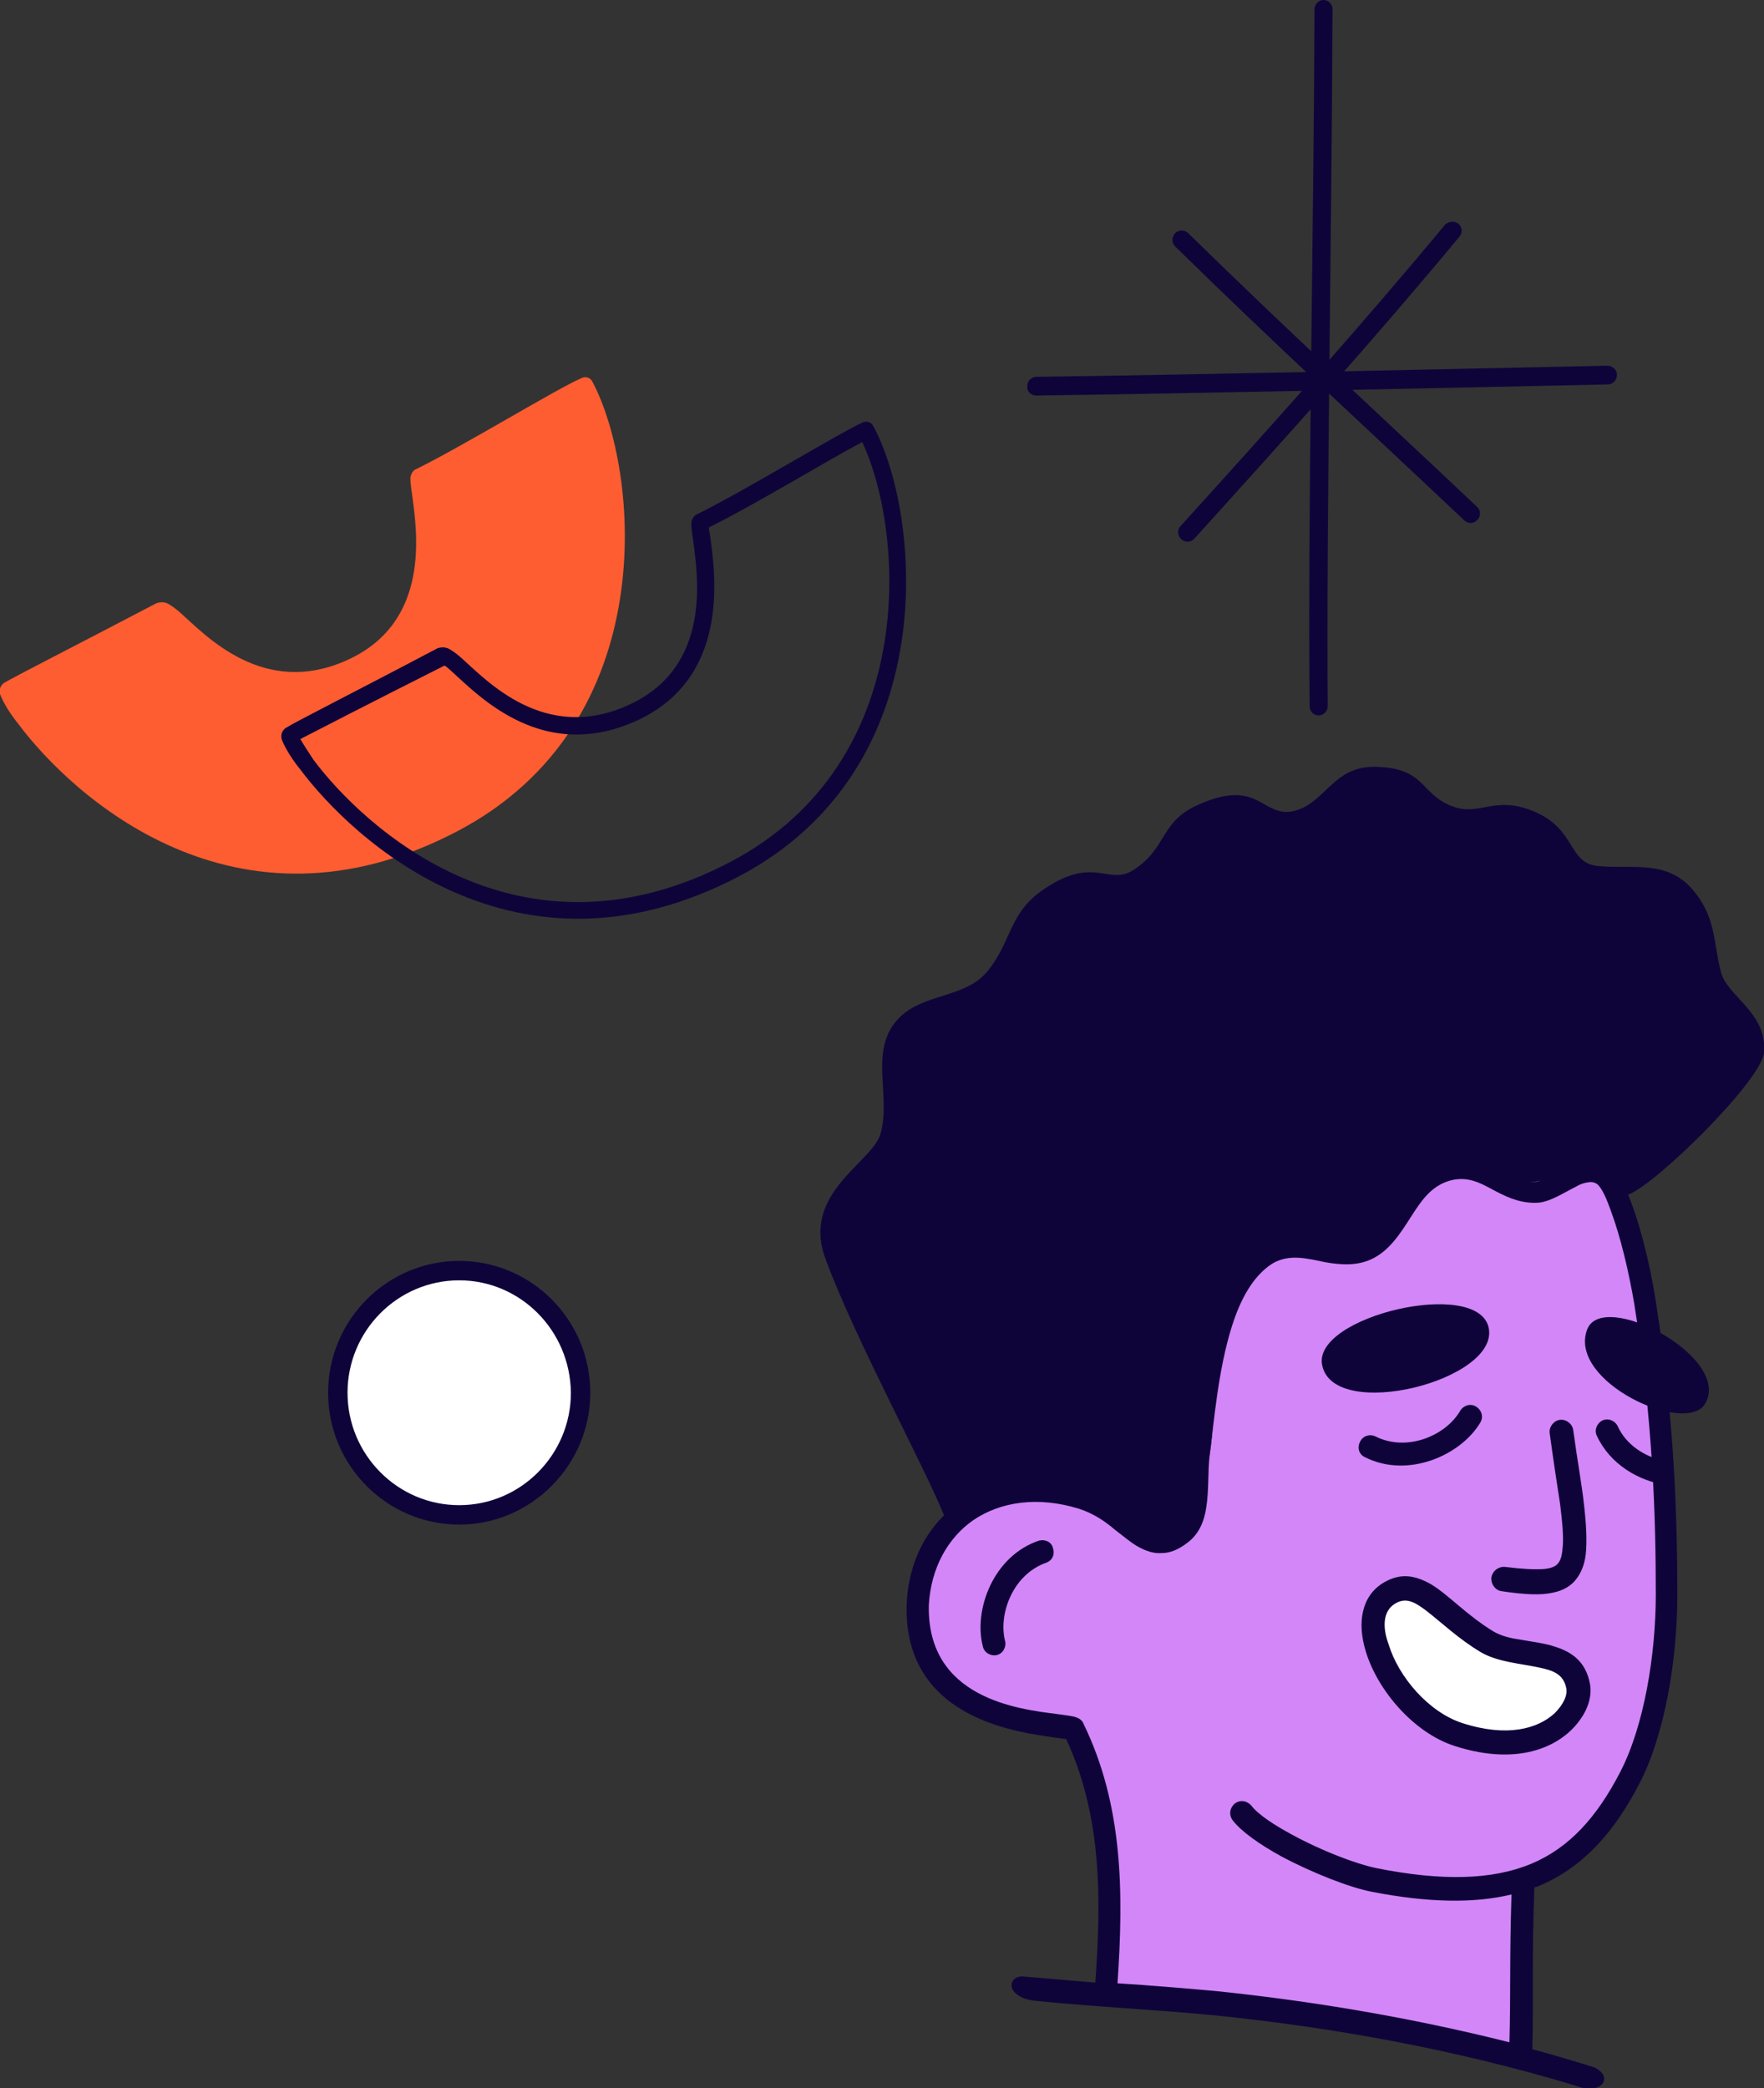 <?xml version="1.0" encoding="utf-8"?>
<!-- Generator: Adobe Illustrator 26.5.0, SVG Export Plug-In . SVG Version: 6.00 Build 0)  -->
<svg version="1.1" id="Layer_1" xmlns="http://www.w3.org/2000/svg" xmlns:xlink="http://www.w3.org/1999/xlink" x="0px" y="0px"
	 viewBox="0 0 254.3 300.9" style="enable-background:new 0 0 254.3 300.9;" xml:space="preserve">
<rect x="0" y="0" width="254.3" height="300.9" fill="#333333" stroke="none"/>
<style type="text/css">
	.st0{fill-rule:evenodd;clip-rule:evenodd;fill:#FD5D31;}
	.st1{fill-rule:evenodd;clip-rule:evenodd;fill:#0F043A;}
	.st2{fill-rule:evenodd;clip-rule:evenodd;fill:#D386F7;}
	.st3{fill-rule:evenodd;clip-rule:evenodd;fill:#FFFFFF;}
	.st4{fill:#0F043A;}
</style>
<g>
	<g>
		<path class="st0" d="M85.4,55c-0.3-0.6-1-0.8-1.6-0.5C80.3,56,66.9,64.2,60,67.6c-0.3,0.1-0.6,0.4-0.8,1c-0.1,0.4,0,1.3,0.2,2.6
			c0.7,5.3,2.8,18.4-9.3,23.9c-12.1,5.5-20.4-3.5-24.1-6.8c-0.8-0.7-1.5-1.2-2-1.4c-0.6-0.2-1-0.1-1.4,0C10,93.5,2.1,97.5,0.6,98.4
			c-0.3,0.2-0.8,0.7-0.6,1.6c0.2,0.6,1,2.3,2.7,4.4c7.5,10,31.1,32.2,63.2,15.4C95.7,104.2,92.2,67.8,85.4,55L85.4,55z"/>
	</g>
	<g>
		<path class="st1" d="M125.9,61.4c-0.3-0.6-1-0.8-1.6-0.5c-3.5,1.6-16.9,9.8-23.8,13.2c-0.3,0.1-0.6,0.4-0.8,1
			c-0.1,0.4,0,1.3,0.2,2.6c0.7,5.3,2.8,18.4-9.3,23.9c-12.1,5.5-20.4-3.5-24.1-6.8c-0.8-0.7-1.5-1.2-2-1.4c-0.6-0.2-1-0.1-1.4,0
			C50.6,100,42.6,104,41.2,104.9c-0.3,0.2-0.8,0.7-0.6,1.6c0.2,0.6,1,2.3,2.7,4.4c7.5,10,31.1,32.2,63.2,15.4
			C136.2,110.7,132.8,74.2,125.9,61.4L125.9,61.4z M43.3,106.5c0.4,0.7,1.1,1.8,1.9,3c7.1,9.5,29.6,30.7,60.1,14.7
			c27.4-14.4,25.1-47.5,19-60.5c-4.4,2.3-15.6,9.1-22.1,12.3c0,0.4,0.1,0.9,0.2,1.4c0.8,5.9,2.7,20.4-10.7,26.5
			c-11.8,5.3-20.3-1.4-25-5.7c-0.9-0.8-1.6-1.5-2.2-2c-0.1-0.1-0.3-0.2-0.4-0.3C53.2,101.4,46,105.1,43.3,106.5L43.3,106.5z"/>
	</g>
	<g>
		<g>
			<path class="st1" d="M189.5,1.3c-0.1,31.2-1,74.2-0.7,100.5c0,0.7,0.6,1.3,1.3,1.3c0.7,0,1.3-0.6,1.3-1.3
				c-0.2-26.3,0.6-69.2,0.7-100.5c0-0.7-0.6-1.3-1.3-1.3C190.1,0,189.5,0.6,189.5,1.3L189.5,1.3z"/>
		</g>
		<g>
			<path class="st1" d="M149.4,57c22.6-0.3,58.9-1.1,82.4-1.6c0.7,0,1.3-0.6,1.3-1.4c0-0.7-0.6-1.3-1.4-1.3
				c-23.5,0.5-59.7,1.3-82.3,1.6c-0.7,0-1.3,0.6-1.3,1.3C148,56.5,148.7,57,149.4,57L149.4,57z"/>
		</g>
		<g>
			<path class="st1" d="M208.3,32.4c-12.2,14.7-24.6,28.5-38.1,43.4c-0.5,0.5-0.5,1.4,0.1,1.9c0.5,0.5,1.4,0.5,1.9-0.1
				c13.5-14.9,26-28.8,38.2-43.5c0.5-0.6,0.4-1.4-0.2-1.9C209.6,31.8,208.8,31.9,208.3,32.4L208.3,32.4z"/>
		</g>
		<g>
			<path class="st1" d="M169.4,35.5C184.3,50.1,195,59.8,211.1,75c0.5,0.5,1.4,0.5,1.9-0.1c0.5-0.5,0.5-1.4-0.1-1.9
				c-16.1-15.2-26.7-24.8-41.6-39.4c-0.5-0.5-1.4-0.5-1.9,0C168.9,34.2,168.9,35,169.4,35.5L169.4,35.5z"/>
		</g>
	</g>
	<g>
		<path class="st2" d="M233.4,171.8c-1.4-3.2-8.7-1.4-12.4-1.6c-3.6-0.2-7.5-2.6-11.1-1.9c-4.9,0.9-7.5,7.3-11.3,10.2
			c-6.7,5.1-17.4-3.3-21.7,5.2c-4.4,8.9,1.6,28.8-7.1,34.4c-7.5,4.9-22.3-12.7-35.2,6.2c-2,2.9-1.9,10.2,0.7,15.5
			c3.9,7.9,18.5,8.6,19.9,11.2c5.2,9.6,4.7,23,4.7,34.6c0,2,15.2,1.7,29.2,3.9c14.1,2.2,29.7,6.1,30.3,5.8
			c1.4-0.7-1.1-24.7,0.8-25.8c10.1-5.8,14.5-11.1,17.8-22.3C244.2,226.5,236.8,179.9,233.4,171.8L233.4,171.8z"/>
	</g>
	<g>
		<path class="st1" d="M136.3,218.9c0.8,2,11.2-5.6,14.5-5.2c5.3,0.7,17.4,13.3,20.4,5.1c3.9-10.8-0.9-27.4,9.3-36.3
			c5.3-4.6,11.5-0.2,16.8-3.3c5.5-3.2,4.7-11.6,12.4-11.8c3.9-0.1,6.4,2.9,10.1,3c3.8,0.1,6.3-2.6,10-2.4c1.9,0.1,3.4,4.7,4.8,4.2
			c3.8-1.2,19.3-16.4,19.7-20.5c0.5-5.8-5.3-8.1-6.2-11.6c-1.1-4.2-0.7-7.5-3.6-11.3c-3.8-5.1-9-3.5-14.1-4
			c-4.4-0.4-3.1-5.2-9.1-7.8c-5.5-2.4-7.8,0.4-11.3-0.6c-5.4-1.6-4.1-5.8-11.8-5.9c-6.1-0.1-7.2,5.4-11.8,6.4
			c-4.5,0.9-4.9-4.8-13.5-1c-5.7,2.4-4.6,6.3-9.4,9.4c-3.7,2.5-5.7-2.2-13.1,2.9c-5,3.4-4.5,7.4-8,11.7c-3.1,3.9-9,3.2-12.6,6.6
			c-4.8,4.6-1.2,11.4-2.9,17c-1.3,4.1-11.4,8.5-7.9,17.9C123.3,193.1,133.7,212.1,136.3,218.9L136.3,218.9z"/>
	</g>
	<g>
		<path class="st3" d="M227.5,243c-1.1-5.9-8.6-3.7-13.1-6.4c-6.3-3.7-9.6-9.7-14.1-7c-6.2,3.8,1,17.4,10,20.4
			C222.4,253.9,228.2,246.7,227.5,243L227.5,243z"/>
	</g>
	<g>
		<path class="st1" d="M214.6,191.3c1.7,7.6-22.4,13.7-24,5.4C189.2,189.7,213,184.1,214.6,191.3L214.6,191.3z"/>
	</g>
	<g>
		<path class="st1" d="M228.8,191.6c2.2-5.9,21,4,17,10.7C243,206.9,226,199.1,228.8,191.6L228.8,191.6z"/>
	</g>
	<g>
		<g>
			<path class="st1" d="M149.8,222c-6.6,2.2-9.5,10-8.1,15.3c0.2,0.9,1.2,1.4,2,1.2c0.9-0.2,1.4-1.2,1.2-2c-1-3.9,1.1-9.6,5.9-11.3
				c0.9-0.3,1.3-1.2,1-2.1C151.6,222.2,150.7,221.8,149.8,222z"/>
		</g>
		<g>
			<path class="st1" d="M209.7,251.6c9.6,3.1,15.6-0.2,18.1-3.8c1.3-1.8,1.7-3.7,1.4-5.2c-0.6-3.1-2.5-4.5-5-5.3
				c-1.5-0.5-3.2-0.7-4.9-1c-1.4-0.2-2.8-0.5-4-1.2c-3.8-2.3-6.5-5.3-9-6.8c-2.3-1.3-4.4-1.7-6.9-0.2c-3.1,1.9-3.8,5.7-2.5,9.9
				C198.6,243.6,203.8,249.7,209.7,251.6z M201.1,231.1c1.6-1,2.9-0.2,4.5,1c2.2,1.7,4.7,4.1,7.9,6c2.4,1.4,5.6,1.6,8.4,2.2
				c1.9,0.4,3.5,0.9,3.9,3c0.2,1.1-0.5,2.4-1.7,3.6c-2.4,2.2-6.8,3.5-13.3,1.4c-4.9-1.6-9.2-6.7-10.6-11.3
				C199.3,234.6,199.3,232.2,201.1,231.1z"/>
		</g>
		<g>
			<path class="st1" d="M216.5,229.3c3.3,0.5,5.7,0.6,7.4,0.2c1.5-0.3,2.6-1,3.3-1.9c0.7-0.9,1.2-2,1.4-3.6c0.2-1.8,0.1-4.3-0.3-7.6
				c-0.2-2-0.9-5.9-1.5-10.3c-0.1-0.9-1-1.6-1.9-1.5c-0.9,0.1-1.6,1-1.5,1.9c0.6,4.4,1.2,8.3,1.5,10.2c0.3,2.4,0.5,4.4,0.4,6
				c-0.1,1.2-0.2,2-0.7,2.6c-0.4,0.5-1.1,0.7-2,0.8c-1.4,0.1-3.2,0-5.6-0.3c-0.9-0.1-1.8,0.5-2,1.5
				C214.9,228.3,215.6,229.2,216.5,229.3z"/>
		</g>
		<g>
			<path class="st1" d="M149.5,250c1.7,0.3,3.4,0.5,4.2,0.6c5.1,11,5.1,22.8,4.2,35.1c-3.5-0.3-7.1-0.6-10.6-0.9
				c-2.1,0.1-2.3,2.9,1.7,3.5c8.8,0.9,17.7,1.3,25.9,2.1c16.9,1.7,34.9,4.9,52.4,10.2c3.5,1.4,5.5-1.3,2.5-2.7
				c-2.9-0.9-5.9-1.8-8.9-2.6c0.2-7.7-0.1-12.9,0.3-23.3c0.2-0.1,0.4-0.1,0.6-0.2c6.2-2.6,10.8-7.5,14.6-14.9c3.6-7,5.4-17.7,5.4-27
				c0-11.4-0.4-25.3-3.1-42.4c-0.9-5.8-2.5-11.9-4.1-15.6c-0.8-1.9-1.8-3.2-2.6-3.8c-1.7-1.2-3.5-1.1-5.3-0.3
				c-1,0.4-2.1,1.1-3.1,1.6c-0.7,0.4-1.5,0.8-2.1,0.9c-2.1,0.2-3.7-1-5.6-1.9c-2.5-1.2-5.1-2.2-8.6-1c-3.3,1.1-5.1,3.6-6.8,6.2
				c-1.3,2-2.4,4.1-4.5,5.1c-1.8,0.8-3.9,0.2-5.9-0.1c-2.8-0.5-5.7-0.8-8.5,0.9c-3.5,2.1-5.8,6.1-7.3,10.8
				c-2.1,6.5-2.7,14.3-3.3,19.1c-0.2,1.8-0.1,4.1-0.3,6.3c-0.1,1.7-0.4,3.2-1.6,4.2c-0.7,0.5-1.2,0.8-1.8,0.8
				c-0.9,0-1.7-0.5-2.7-1.2c-2.2-1.6-4.7-4-8.2-5.1c-7-2.1-13.3-1.1-17.9,2c-4.7,3.2-7.6,8.5-7.8,15
				C130.4,245.2,142.1,248.8,149.5,250z M140.4,219c3.9-2.6,9.2-3.4,15.1-1.6c2.2,0.7,3.9,1.9,5.3,3.1c1.2,0.9,2.2,1.8,3.3,2.4
				c1.1,0.6,2.2,1,3.4,0.9c1.2,0,2.4-0.5,3.7-1.5c1.6-1.2,2.4-3,2.7-5.1c0.4-2.5,0.2-5.4,0.5-7.6c0.6-4.6,1.2-12.2,3.2-18.5
				c1.2-3.8,3-7.2,5.8-9c2.5-1.5,5.2-0.7,7.7-0.2c2.3,0.4,4.5,0.5,6.5-0.4c2.7-1.2,4.3-3.8,5.9-6.3c1.3-2,2.6-4,5-4.9
				c3-1.1,5.1,0.3,7.2,1.4c1.9,1,3.9,1.8,6.2,1.6c1.7-0.2,3.5-1.4,5.3-2.3c0.5-0.3,1-0.5,1.6-0.6c0.5-0.1,0.9-0.1,1.4,0.2
				c0.7,0.5,1.4,2.1,2.1,4.1c1.3,3.5,2.5,8.5,3.3,13.2c2.7,16.9,3.1,30.7,3.1,41.9c0,8.7-1.7,18.9-5.1,25.5
				c-3.4,6.6-7.4,11-12.9,13.3c-5.6,2.3-12.8,2.5-22.3,0.6c-2.9-0.6-7.9-2.5-12.1-4.8c-2.6-1.4-4.9-2.9-5.9-4.2
				c-0.6-0.7-1.6-0.9-2.4-0.3c-0.7,0.6-0.9,1.6-0.3,2.4c1.2,1.6,3.9,3.5,7,5.2c4.5,2.4,9.9,4.5,13,5.1c8.2,1.6,14.8,1.7,20.2,0.4
				c-0.3,9.2-0.1,14.3-0.3,21.3c-14.3-3.6-28.8-6-42.5-7.4c-4.5-0.4-9.2-0.8-14-1.1c0.9-13.1,0.8-25.7-4.9-37.4
				c-0.1-0.3-0.4-0.7-1-0.9c-0.4-0.2-1.4-0.3-2.8-0.5c-5.5-0.7-18.8-2.2-18.5-15.7C134.2,226,136.6,221.6,140.4,219z"/>
		</g>
		<g>
			<path class="st1" d="M196.8,210c6.2,3.1,13.8-0.3,16.6-5c0.5-0.8,0.2-1.8-0.6-2.3c-0.8-0.5-1.8-0.2-2.3,0.6
				c-2,3.5-7.6,6-12.2,3.7c-0.8-0.4-1.8-0.1-2.2,0.7C195.6,208.6,195.9,209.6,196.8,210z"/>
		</g>
		<g>
			<path class="st1" d="M239.8,212.6c-0.2-0.8-0.2-1.5,0-2.1c-2.7-0.6-5.4-2.3-6.6-5c-0.4-0.8-1.4-1.2-2.2-0.8
				c-0.8,0.4-1.2,1.4-0.8,2.2c1.9,4.1,6,6.5,10,7.1C240,213.4,239.9,213,239.8,212.6z"/>
		</g>
	</g>
	<g>
		<g>
			<path class="st3" d="M66.2,183.1c9.7,0,17.5,7.9,17.5,17.6c0,9.7-7.8,17.6-17.5,17.6c-9.7,0-17.5-7.9-17.5-17.6
				C48.7,191,56.5,183.1,66.2,183.1L66.2,183.1z"/>
		</g>
		<g>
			<path class="st4" d="M66.2,219.7c-10.4,0-18.9-8.5-18.9-19c0-10.5,8.5-19,18.9-19c10.4,0,18.9,8.5,18.9,19
				C85.1,211.1,76.6,219.7,66.2,219.7z M66.2,184.5c-8.9,0-16.1,7.3-16.1,16.2c0,8.9,7.2,16.2,16.1,16.2c8.9,0,16.1-7.3,16.1-16.2
				C82.2,191.7,75,184.5,66.2,184.5z"/>
		</g>
	</g>
</g>
</svg>
